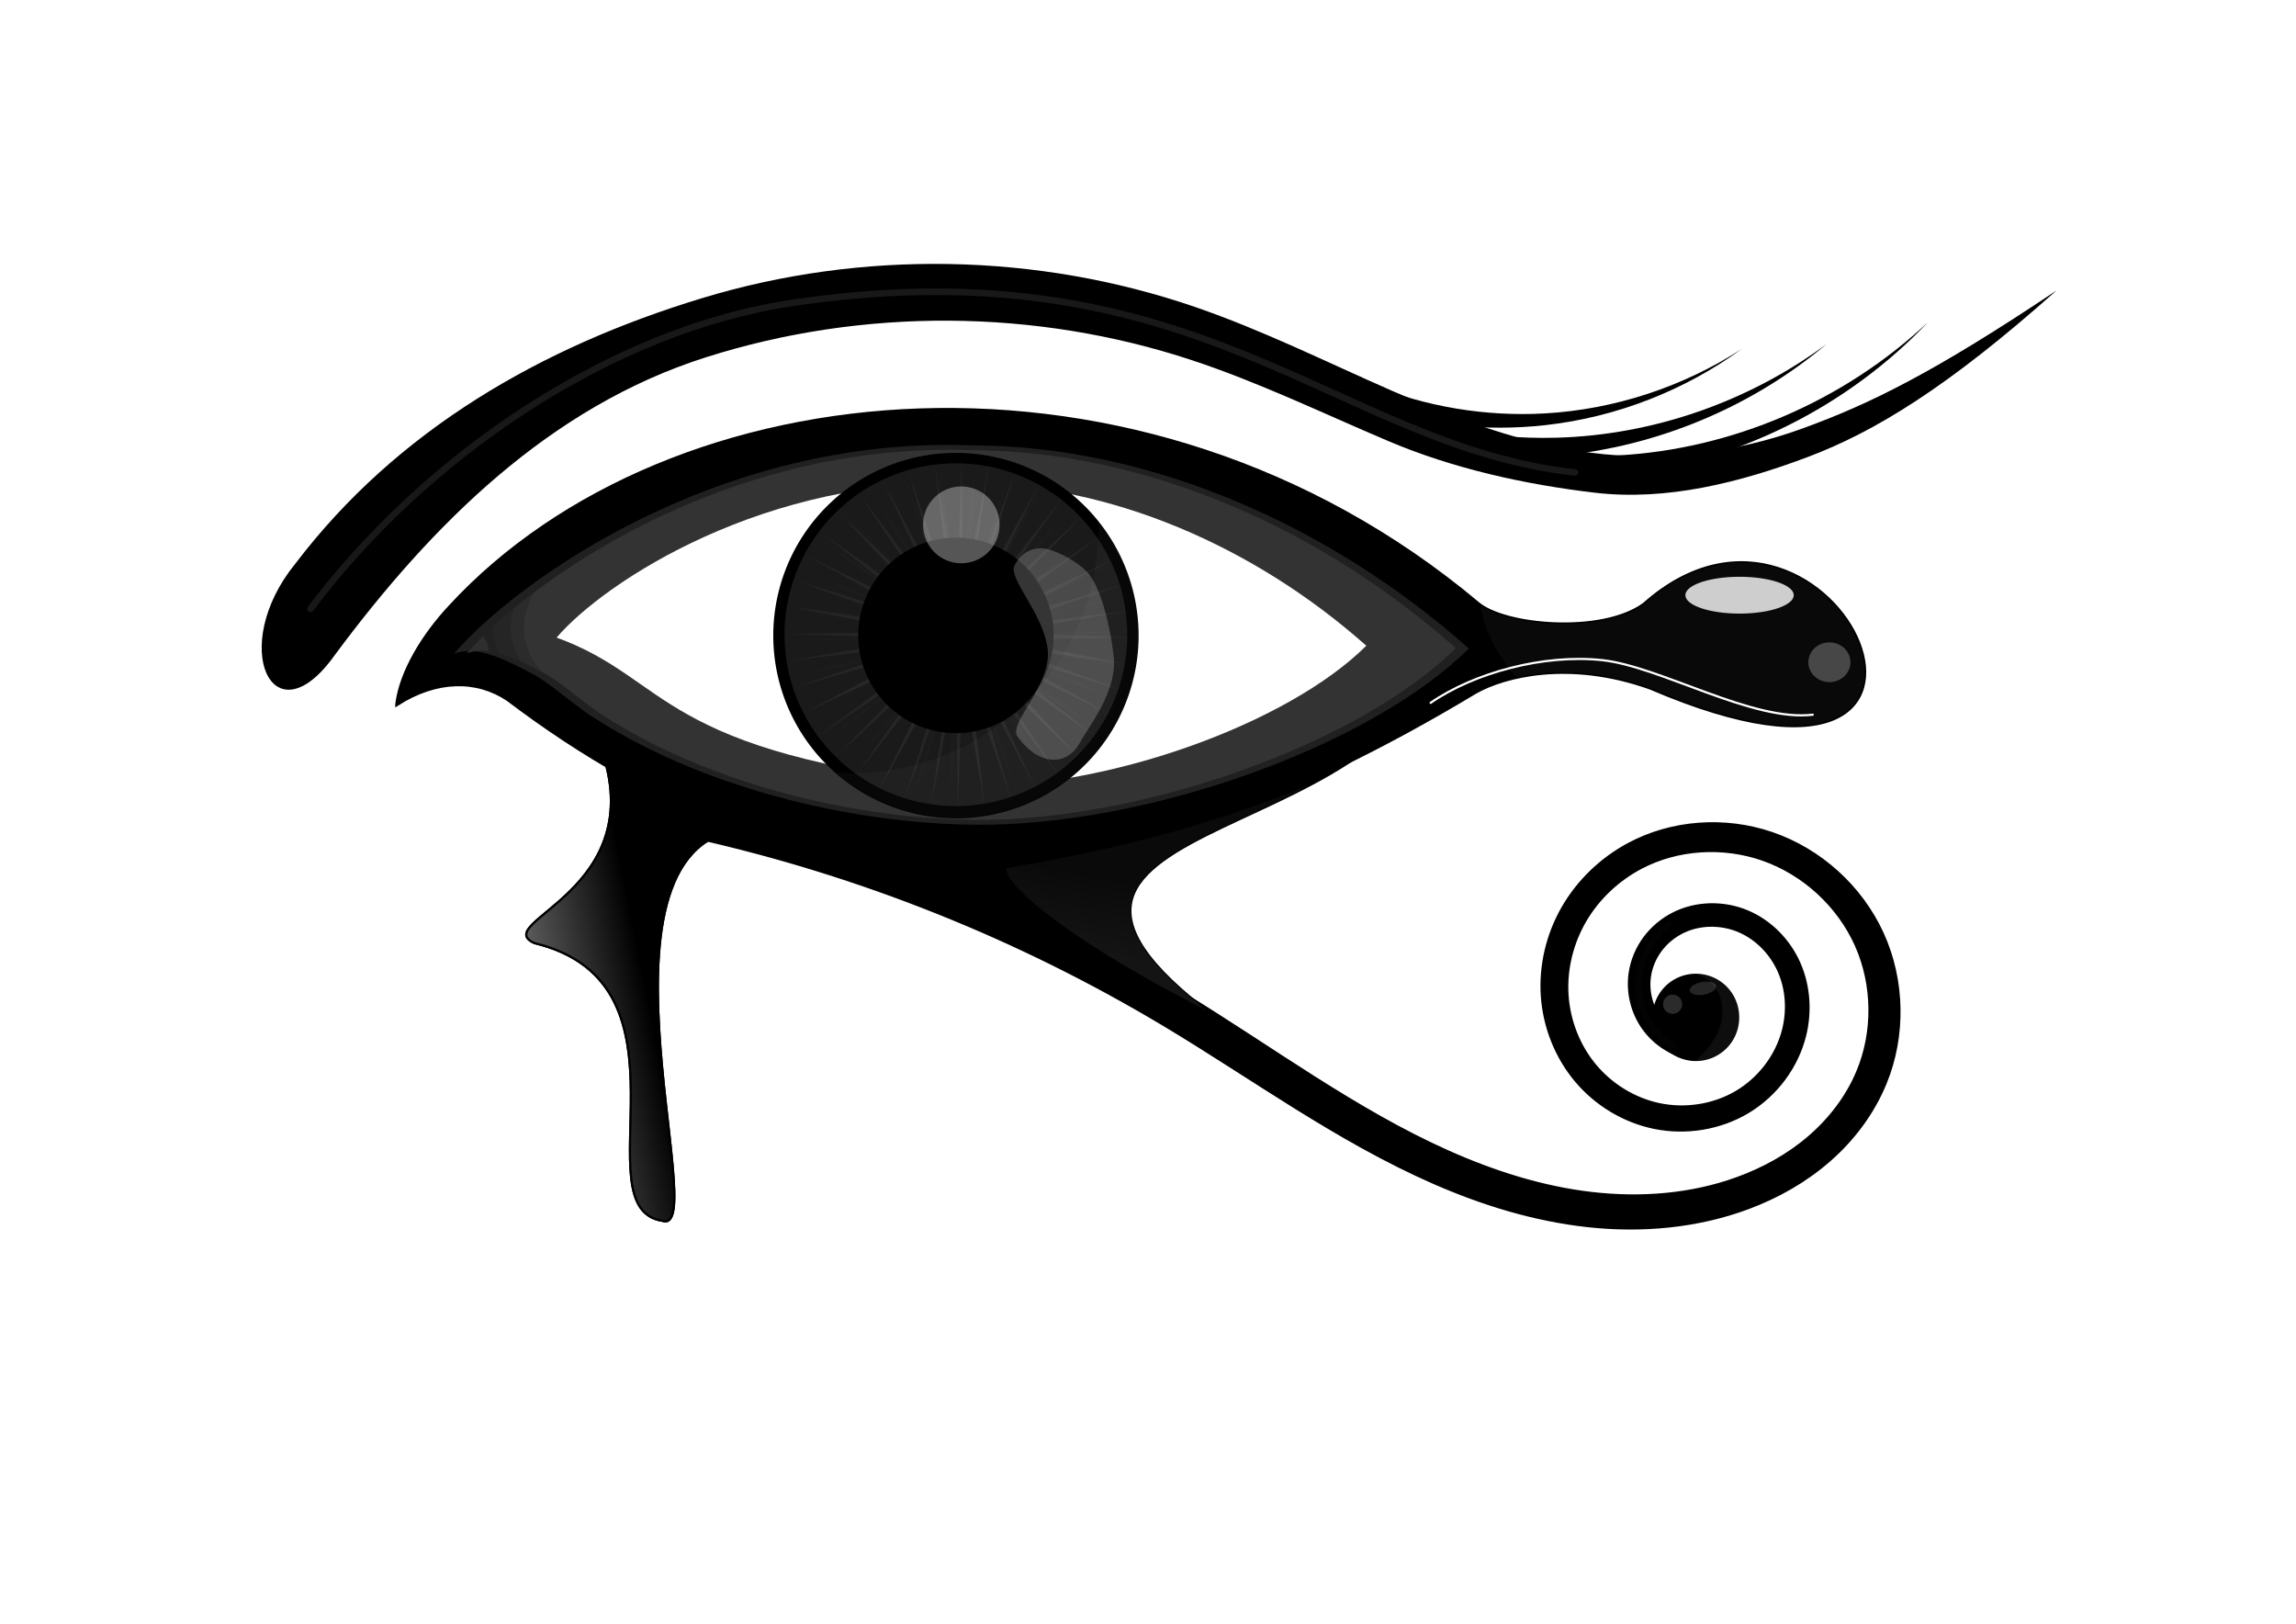 <?xml version="1.0" encoding="UTF-8" standalone="no"?>
<!-- Created with Inkscape (http://www.inkscape.org/) -->
<svg xmlns:osb="http://www.openswatchbook.org/uri/2009/osb" xmlns:dc="http://purl.org/dc/elements/1.1/" xmlns:cc="http://creativecommons.org/ns#" xmlns:rdf="http://www.w3.org/1999/02/22-rdf-syntax-ns#" xmlns:svg="http://www.w3.org/2000/svg" xmlns="http://www.w3.org/2000/svg" xmlns:xlink="http://www.w3.org/1999/xlink" xmlns:sodipodi="http://sodipodi.sourceforge.net/DTD/sodipodi-0.dtd" xmlns:inkscape="http://www.inkscape.org/namespaces/inkscape" width="1052.362" height="744.094" id="svg2" version="1.1" inkscape:version="0.48.2 r9819" sodipodi:docname="ojo.svg">
  <defs id="defs4">
    <linearGradient id="linearGradient14579">
      <stop style="stop-color:#000000;stop-opacity:0;" offset="0" id="stop14581"/>
      <stop style="stop-color:#000000;stop-opacity:1;" offset="1" id="stop14583"/>
    </linearGradient>
    <linearGradient inkscape:collect="always" id="linearGradient14565" osb:paint="gradient">
      <stop style="stop-color:#e40f0f;stop-opacity:1;" offset="0" id="stop14567"/>
      <stop style="stop-color:#e40f0f;stop-opacity:0;" offset="1" id="stop14569"/>
    </linearGradient>
    <linearGradient inkscape:collect="always" id="linearGradient13008">
      <stop style="stop-color:#ffffff;stop-opacity:1;" offset="0" id="stop13010"/>
      <stop style="stop-color:#ffffff;stop-opacity:0;" offset="1" id="stop13012"/>
    </linearGradient>
    <linearGradient inkscape:collect="always" id="linearGradient12996">
      <stop style="stop-color:#ffffff;stop-opacity:1;" offset="0" id="stop12998"/>
      <stop style="stop-color:#ffffff;stop-opacity:0;" offset="1" id="stop13000"/>
    </linearGradient>
    <inkscape:path-effect effect="skeletal" id="path-effect12880" is_visible="true" pattern="M 0,0 0,10 10,5 z" copytype="single_stretched" prop_scale="1" scale_y_rel="false" spacing="0" normal_offset="0" tang_offset="0" prop_units="false" vertical_pattern="false" fuse_tolerance="0"/>
    <inkscape:path-effect effect="spiro" id="path-effect12878" is_visible="true"/>
    <inkscape:path-effect effect="skeletal" id="path-effect4648" is_visible="true" pattern="M 0,0 0,10 10,5 z" copytype="single_stretched" prop_scale="1" scale_y_rel="false" spacing="0" normal_offset="0" tang_offset="0" prop_units="false" vertical_pattern="false" fuse_tolerance="0"/>
    <inkscape:path-effect effect="spiro" id="path-effect4646" is_visible="true"/>
    <inkscape:path-effect effect="skeletal" id="path-effect4642" is_visible="true" pattern="M 0,0 0,10 10,5 z" copytype="single_stretched" prop_scale="1" scale_y_rel="false" spacing="0" normal_offset="0" tang_offset="0" prop_units="false" vertical_pattern="false" fuse_tolerance="0"/>
    <inkscape:path-effect effect="spiro" id="path-effect4640" is_visible="true"/>
    <inkscape:path-effect effect="skeletal" id="path-effect4636" is_visible="true" pattern="M 0,0 0,10 10,5 z" copytype="single_stretched" prop_scale="1" scale_y_rel="false" spacing="0" normal_offset="0" tang_offset="0" prop_units="false" vertical_pattern="false" fuse_tolerance="0"/>
    <inkscape:path-effect effect="spiro" id="path-effect4634" is_visible="true"/>
    <inkscape:path-effect effect="skeletal" id="path-effect4630" is_visible="true" pattern="M 4,0 4,10 14,5 z" copytype="single_stretched" prop_scale="1" scale_y_rel="false" spacing="0" normal_offset="0" tang_offset="0" prop_units="false" vertical_pattern="false" fuse_tolerance="0"/>
    <inkscape:path-effect effect="spiro" id="path-effect4628" is_visible="true"/>
    <inkscape:path-effect effect="skeletal" id="path-effect4624" is_visible="true" pattern="M 0,0 0,10 10,5 z" copytype="single_stretched" prop_scale="1" scale_y_rel="false" spacing="0" normal_offset="0" tang_offset="0" prop_units="false" vertical_pattern="false" fuse_tolerance="0"/>
    <inkscape:path-effect effect="spiro" id="path-effect4622" is_visible="true"/>
    <inkscape:path-effect effect="skeletal" id="path-effect4618" is_visible="true" pattern="M 0,0 0,10 10,5 z" copytype="single_stretched" prop_scale="1" scale_y_rel="false" spacing="0" normal_offset="0" tang_offset="0" prop_units="false" vertical_pattern="false" fuse_tolerance="0"/>
    <inkscape:path-effect effect="spiro" id="path-effect4616" is_visible="true"/>
    <inkscape:path-effect effect="skeletal" id="path-effect4612" is_visible="true" pattern="M 0,0 0,10 10,5 z" copytype="single_stretched" prop_scale="1" scale_y_rel="false" spacing="0" normal_offset="0" tang_offset="0" prop_units="false" vertical_pattern="false" fuse_tolerance="0"/>
    <inkscape:path-effect effect="spiro" id="path-effect4610" is_visible="true"/>
    <inkscape:path-effect effect="skeletal" id="path-effect4606" is_visible="true" pattern="M 0,0 0,10 10,5 z" copytype="single_stretched" prop_scale="1" scale_y_rel="false" spacing="0" normal_offset="0" tang_offset="0" prop_units="false" vertical_pattern="false" fuse_tolerance="0"/>
    <inkscape:path-effect effect="spiro" id="path-effect4604" is_visible="true"/>
    <inkscape:path-effect effect="skeletal" id="path-effect4600" is_visible="true" pattern="M 0,0 0,10 10,5 z" copytype="single_stretched" prop_scale="1" scale_y_rel="false" spacing="0" normal_offset="0" tang_offset="0" prop_units="false" vertical_pattern="false" fuse_tolerance="0"/>
    <inkscape:path-effect effect="spiro" id="path-effect4598" is_visible="true"/>
    <inkscape:path-effect effect="skeletal" id="path-effect4594" is_visible="true" pattern="M 0,0 0,10 10,5 z" copytype="single_stretched" prop_scale="1" scale_y_rel="false" spacing="0" normal_offset="0" tang_offset="0" prop_units="false" vertical_pattern="false" fuse_tolerance="0"/>
    <inkscape:path-effect effect="spiro" id="path-effect4592" is_visible="true"/>
    <inkscape:path-effect effect="skeletal" id="path-effect4588" is_visible="true" pattern="M 0,0 0,10 10,5 z" copytype="single_stretched" prop_scale="1" scale_y_rel="false" spacing="0" normal_offset="0" tang_offset="0" prop_units="false" vertical_pattern="false" fuse_tolerance="0"/>
    <inkscape:path-effect effect="spiro" id="path-effect4586" is_visible="true"/>
    <inkscape:path-effect effect="skeletal" id="path-effect4582" is_visible="true" pattern="m 148,76 0,10 10,-5 z" copytype="single_stretched" prop_scale="1" scale_y_rel="false" spacing="0" normal_offset="0" tang_offset="0" prop_units="false" vertical_pattern="false" fuse_tolerance="0"/>
    <inkscape:path-effect effect="spiro" id="path-effect4580" is_visible="true"/>
    <inkscape:path-effect effect="skeletal" id="path-effect4576" is_visible="true" pattern="m 148,76 0,10 10,-5 z" copytype="single_stretched" prop_scale="1" scale_y_rel="false" spacing="0" normal_offset="0" tang_offset="0" prop_units="false" vertical_pattern="false" fuse_tolerance="0"/>
    <inkscape:path-effect effect="spiro" id="path-effect4574" is_visible="true"/>
    <inkscape:path-effect effect="skeletal" id="path-effect4570" is_visible="true" pattern="M 0,0 0,10 10,5 z" copytype="single_stretched" prop_scale="1" scale_y_rel="false" spacing="0" normal_offset="0" tang_offset="0" prop_units="false" vertical_pattern="false" fuse_tolerance="0"/>
    <inkscape:path-effect effect="spiro" id="path-effect4568" is_visible="true"/>
    <inkscape:path-effect effect="skeletal" id="path-effect4552" is_visible="true" pattern="m 148,76 0,10 10,-5 z" copytype="single_stretched" prop_scale="1" scale_y_rel="false" spacing="0" normal_offset="0" tang_offset="0" prop_units="false" vertical_pattern="false" fuse_tolerance="0"/>
    <inkscape:path-effect effect="spiro" id="path-effect4550" is_visible="true"/>
    <inkscape:path-effect effect="skeletal" id="path-effect4084" is_visible="true" pattern="M 0,-8 0,2 10,-3 z" copytype="single_stretched" prop_scale="1" scale_y_rel="false" spacing="0" normal_offset="0" tang_offset="0" prop_units="false" vertical_pattern="false" fuse_tolerance="0"/>
    <inkscape:path-effect effect="spiro" id="path-effect4082" is_visible="true"/>
    <inkscape:path-effect fuse_tolerance="0" vertical_pattern="false" prop_units="false" tang_offset="0" normal_offset="0" spacing="0" scale_y_rel="false" prop_scale="1" copytype="single_stretched" pattern="M 0,12 0,22 10,17 z" is_visible="true" id="path-effect4077" effect="skeletal"/>
    <inkscape:path-effect is_visible="true" id="path-effect4075" effect="spiro"/>
    <inkscape:path-effect fuse_tolerance="0" vertical_pattern="false" prop_units="false" tang_offset="0" normal_offset="0" spacing="0" scale_y_rel="false" prop_scale="1" copytype="single_stretched" pattern="m 0,-138 0,10 10,-5 z" is_visible="true" id="path-effect4071" effect="skeletal"/>
    <inkscape:path-effect is_visible="true" id="path-effect4069" effect="spiro"/>
    <inkscape:path-effect effect="skeletal" id="path-effect4065" is_visible="true" pattern="M 0,40 0,50 10,45 z" copytype="single_stretched" prop_scale="1" scale_y_rel="false" spacing="0" normal_offset="0" tang_offset="0" prop_units="false" vertical_pattern="false" fuse_tolerance="0"/>
    <inkscape:path-effect effect="spiro" id="path-effect4063" is_visible="true"/>
    <inkscape:path-effect effect="skeletal" id="path-effect4059" is_visible="true" pattern="M 0,0 0,10 10,5 z" copytype="single_stretched" prop_scale="1" scale_y_rel="false" spacing="0" normal_offset="0" tang_offset="0" prop_units="false" vertical_pattern="false" fuse_tolerance="0"/>
    <inkscape:path-effect effect="spiro" id="path-effect4057" is_visible="true"/>
    <inkscape:path-effect effect="skeletal" id="path-effect4047" is_visible="true" pattern="m 148,76 0,10 10,-5 z" copytype="single_stretched" prop_scale="1" scale_y_rel="false" spacing="0" normal_offset="0" tang_offset="0" prop_units="false" vertical_pattern="false" fuse_tolerance="0"/>
    <inkscape:path-effect effect="spiro" id="path-effect4045" is_visible="true"/>
    <inkscape:path-effect effect="skeletal" id="path-effect4041" is_visible="true" pattern="M 0,0 0,10 10,5 z" copytype="single_stretched" prop_scale="1" scale_y_rel="false" spacing="0" normal_offset="0" tang_offset="0" prop_units="false" vertical_pattern="false" fuse_tolerance="0"/>
    <inkscape:path-effect effect="spiro" id="path-effect4039" is_visible="true"/>
    <inkscape:path-effect effect="skeletal" id="path-effect4035" is_visible="true" pattern="M 0,0 0,10 10,5 z" copytype="single_stretched" prop_scale="1" scale_y_rel="false" spacing="0" normal_offset="0" tang_offset="0" prop_units="false" vertical_pattern="false" fuse_tolerance="0"/>
    <inkscape:path-effect effect="spiro" id="path-effect4033" is_visible="true"/>
    <inkscape:path-effect effect="skeletal" id="path-effect4029" is_visible="true" pattern="M 0,0 0,10 10,5 z" copytype="single_stretched" prop_scale="1" scale_y_rel="false" spacing="0" normal_offset="0" tang_offset="0" prop_units="false" vertical_pattern="false" fuse_tolerance="0"/>
    <inkscape:path-effect effect="spiro" id="path-effect4027" is_visible="true"/>
    <inkscape:path-effect effect="skeletal" id="path-effect4023" is_visible="true" pattern="M 0,0 0,10 10,5 z" copytype="single_stretched" prop_scale="1" scale_y_rel="false" spacing="0" normal_offset="0" tang_offset="0" prop_units="false" vertical_pattern="false" fuse_tolerance="0"/>
    <inkscape:path-effect effect="spiro" id="path-effect4021" is_visible="true"/>
    <inkscape:path-effect effect="skeletal" id="path-effect4017" is_visible="true" pattern="M 0,0 0,10 10,5 z" copytype="single_stretched" prop_scale="1" scale_y_rel="false" spacing="0" normal_offset="0" tang_offset="0" prop_units="false" vertical_pattern="false" fuse_tolerance="0"/>
    <inkscape:path-effect effect="spiro" id="path-effect4015" is_visible="true"/>
    <inkscape:path-effect effect="skeletal" id="path-effect4011" is_visible="true" pattern="M 0,0 0,10 10,5 z" copytype="single_stretched" prop_scale="1" scale_y_rel="false" spacing="0" normal_offset="0" tang_offset="0" prop_units="false" vertical_pattern="false" fuse_tolerance="0"/>
    <inkscape:path-effect effect="spiro" id="path-effect4009" is_visible="true"/>
    <inkscape:path-effect effect="skeletal" id="path-effect4005" is_visible="true" pattern="M 0,0 0,10 10,5 z" copytype="single_stretched" prop_scale="1" scale_y_rel="false" spacing="0" normal_offset="0" tang_offset="0" prop_units="false" vertical_pattern="false" fuse_tolerance="0"/>
    <inkscape:path-effect effect="spiro" id="path-effect4003" is_visible="true"/>
    <inkscape:path-effect effect="skeletal" id="path-effect3999" is_visible="true" pattern="m 22.857,354.286 0,10 10,-5 z" copytype="single_stretched" prop_scale="1" scale_y_rel="false" spacing="0" normal_offset="0" tang_offset="0" prop_units="false" vertical_pattern="false" fuse_tolerance="0"/>
    <inkscape:path-effect effect="spiro" id="path-effect3997" is_visible="true"/>
    <inkscape:path-effect effect="skeletal" id="path-effect3993" is_visible="true" pattern="M 0,0 0,10 10,5 z" copytype="single_stretched" prop_scale="1" scale_y_rel="false" spacing="0" normal_offset="0" tang_offset="0" prop_units="false" vertical_pattern="false" fuse_tolerance="0"/>
    <inkscape:path-effect effect="spiro" id="path-effect3991" is_visible="true"/>
    <inkscape:path-effect effect="skeletal" id="path-effect3987" is_visible="true" pattern="M 0,0 0,10 10,5 z" copytype="single_stretched" prop_scale="1" scale_y_rel="false" spacing="0" normal_offset="0" tang_offset="0" prop_units="false" vertical_pattern="false" fuse_tolerance="0"/>
    <inkscape:path-effect effect="spiro" id="path-effect3985" is_visible="true"/>
    <inkscape:path-effect effect="skeletal" id="path-effect3981" is_visible="true" pattern="M 0,0 0,10 10,5 z" copytype="single_stretched" prop_scale="1" scale_y_rel="false" spacing="0" normal_offset="0" tang_offset="0" prop_units="false" vertical_pattern="false" fuse_tolerance="0"/>
    <inkscape:path-effect effect="spiro" id="path-effect3979" is_visible="true"/>
    <inkscape:path-effect effect="skeletal" id="path-effect3975" is_visible="true" pattern="M 0,0 0,10 10,5 z" copytype="single_stretched" prop_scale="1" scale_y_rel="false" spacing="0" normal_offset="0" tang_offset="0" prop_units="false" vertical_pattern="false" fuse_tolerance="0"/>
    <inkscape:path-effect effect="spiro" id="path-effect3973" is_visible="true"/>
    <inkscape:path-effect effect="skeletal" id="path-effect3969" is_visible="true" pattern="M 0,0 0,10 10,5 z" copytype="single_stretched" prop_scale="1" scale_y_rel="false" spacing="0" normal_offset="0" tang_offset="0" prop_units="false" vertical_pattern="false" fuse_tolerance="0"/>
    <inkscape:path-effect effect="spiro" id="path-effect3967" is_visible="true"/>
    <inkscape:path-effect effect="skeletal" id="path-effect3963" is_visible="true" pattern="M 0,0 0,10 10,5 z" copytype="single_stretched" prop_scale="1" scale_y_rel="false" spacing="0" normal_offset="0" tang_offset="0" prop_units="false" vertical_pattern="false" fuse_tolerance="0"/>
    <inkscape:path-effect effect="spiro" id="path-effect3961" is_visible="true"/>
    <inkscape:path-effect effect="skeletal" id="path-effect3957" is_visible="true" pattern="M 0,0 0,10 10,5 z" copytype="single_stretched" prop_scale="1" scale_y_rel="false" spacing="0" normal_offset="0" tang_offset="0" prop_units="false" vertical_pattern="false" fuse_tolerance="0"/>
    <inkscape:path-effect effect="spiro" id="path-effect3955" is_visible="true"/>
    <inkscape:path-effect effect="skeletal" id="path-effect3951" is_visible="true" pattern="M 0,0 0,10 10,5 z" copytype="single_stretched" prop_scale="1" scale_y_rel="false" spacing="0" normal_offset="0" tang_offset="0" prop_units="false" vertical_pattern="false" fuse_tolerance="0"/>
    <inkscape:path-effect effect="spiro" id="path-effect3949" is_visible="true"/>
    <inkscape:path-effect effect="skeletal" id="path-effect3945" is_visible="true" pattern="M 0,0 0,10 10,5 z" copytype="single_stretched" prop_scale="1" scale_y_rel="false" spacing="0" normal_offset="0" tang_offset="0" prop_units="false" vertical_pattern="false" fuse_tolerance="0"/>
    <inkscape:path-effect effect="spiro" id="path-effect3943" is_visible="true"/>
    <inkscape:path-effect effect="skeletal" id="path-effect3939" is_visible="true" pattern="M 0,0 0,10 10,5 z" copytype="single_stretched" prop_scale="1" scale_y_rel="false" spacing="0" normal_offset="0" tang_offset="0" prop_units="false" vertical_pattern="false" fuse_tolerance="0"/>
    <inkscape:path-effect effect="spiro" id="path-effect3937" is_visible="true"/>
    <inkscape:path-effect effect="skeletal" id="path-effect3933" is_visible="true" pattern="M 0,0 0,10 10,5 z" copytype="single_stretched" prop_scale="1" scale_y_rel="false" spacing="0" normal_offset="0" tang_offset="0" prop_units="false" vertical_pattern="false" fuse_tolerance="0"/>
    <inkscape:path-effect effect="spiro" id="path-effect3931" is_visible="true"/>
    <inkscape:path-effect effect="skeletal" id="path-effect3927" is_visible="true" pattern="M 0,0 0,10 10,5 z" copytype="single_stretched" prop_scale="1" scale_y_rel="false" spacing="0" normal_offset="0" tang_offset="0" prop_units="false" vertical_pattern="false" fuse_tolerance="0"/>
    <inkscape:path-effect effect="spiro" id="path-effect3925" is_visible="true"/>
    <inkscape:path-effect effect="skeletal" id="path-effect3921" is_visible="true" pattern="M 0,0 0,10 10,5 z" copytype="single_stretched" prop_scale="1" scale_y_rel="false" spacing="0" normal_offset="0" tang_offset="0" prop_units="false" vertical_pattern="false" fuse_tolerance="0"/>
    <inkscape:path-effect effect="spiro" id="path-effect3919" is_visible="true"/>
    <inkscape:path-effect effect="skeletal" id="path-effect3915" is_visible="true" pattern="M 0,0 0,10 10,5 z" copytype="single_stretched" prop_scale="1" scale_y_rel="false" spacing="0" normal_offset="0" tang_offset="0" prop_units="false" vertical_pattern="false" fuse_tolerance="0"/>
    <inkscape:path-effect effect="spiro" id="path-effect3913" is_visible="true"/>
    <inkscape:path-effect effect="skeletal" id="path-effect3909" is_visible="true" pattern="M 0,0 0,10 10,5 z" copytype="single_stretched" prop_scale="1" scale_y_rel="false" spacing="0" normal_offset="0" tang_offset="0" prop_units="false" vertical_pattern="false" fuse_tolerance="0"/>
    <inkscape:path-effect effect="spiro" id="path-effect3907" is_visible="true"/>
    <inkscape:path-effect effect="skeletal" id="path-effect3903" is_visible="true" pattern="M 0,0 0,10 10,5 z" copytype="single_stretched" prop_scale="1" scale_y_rel="false" spacing="0" normal_offset="0" tang_offset="0" prop_units="false" vertical_pattern="false" fuse_tolerance="0"/>
    <inkscape:path-effect effect="spiro" id="path-effect3901" is_visible="true"/>
    <inkscape:path-effect effect="skeletal" id="path-effect3897" is_visible="true" pattern="M 0,0 0,10 10,5 z" copytype="single_stretched" prop_scale="1" scale_y_rel="false" spacing="0" normal_offset="0" tang_offset="0" prop_units="false" vertical_pattern="false" fuse_tolerance="0"/>
    <inkscape:path-effect effect="spiro" id="path-effect3895" is_visible="true"/>
    <inkscape:path-effect effect="skeletal" id="path-effect3891" is_visible="true" pattern="M 0,0 0,10 10,5 z" copytype="single_stretched" prop_scale="1" scale_y_rel="false" spacing="0" normal_offset="0" tang_offset="0" prop_units="false" vertical_pattern="false" fuse_tolerance="0"/>
    <inkscape:path-effect effect="spiro" id="path-effect3889" is_visible="true"/>
    <inkscape:path-effect effect="skeletal" id="path-effect3885" is_visible="true" pattern="M 0,0 0,10 10,5 z" copytype="single_stretched" prop_scale="1" scale_y_rel="false" spacing="0" normal_offset="0" tang_offset="0" prop_units="false" vertical_pattern="false" fuse_tolerance="0"/>
    <inkscape:path-effect effect="spiro" id="path-effect3883" is_visible="true"/>
    <inkscape:path-effect effect="skeletal" id="path-effect3879" is_visible="true" pattern="M 0,0 0,10 10,5 z" copytype="single_stretched" prop_scale="1" scale_y_rel="false" spacing="0" normal_offset="0" tang_offset="0" prop_units="false" vertical_pattern="false" fuse_tolerance="0"/>
    <inkscape:path-effect effect="spiro" id="path-effect3877" is_visible="true"/>
    <inkscape:path-effect effect="skeletal" id="path-effect3104" is_visible="true" pattern="M 0,0 0,10 10,5 z" copytype="single_stretched" prop_scale="1" scale_y_rel="false" spacing="0" normal_offset="0" tang_offset="0" prop_units="false" vertical_pattern="false" fuse_tolerance="0"/>
    <inkscape:path-effect effect="spiro" id="path-effect3102" is_visible="true"/>
    <inkscape:path-effect effect="skeletal" id="path-effect3092" is_visible="true" pattern="M 0,0 0,10 10,5 z" copytype="single_stretched" prop_scale="1" scale_y_rel="false" spacing="0" normal_offset="0" tang_offset="0" prop_units="false" vertical_pattern="false" fuse_tolerance="0"/>
    <inkscape:path-effect effect="spiro" id="path-effect3090" is_visible="true"/>
    <inkscape:path-effect effect="skeletal" id="path-effect3086" is_visible="true" pattern="M 0,0 0,10 10,5 z" copytype="single_stretched" prop_scale="1" scale_y_rel="false" spacing="0" normal_offset="0" tang_offset="0" prop_units="false" vertical_pattern="false" fuse_tolerance="0"/>
    <inkscape:path-effect effect="skeletal" id="path-effect3082" is_visible="true" pattern="M 0,0 0,10 10,5 z" copytype="single_stretched" prop_scale="1" scale_y_rel="false" spacing="0" normal_offset="0" tang_offset="0" prop_units="false" vertical_pattern="false" fuse_tolerance="0"/>
    <inkscape:path-effect effect="skeletal" id="path-effect3067" is_visible="true" pattern="M 0,0 0,10 10,5 z" copytype="single_stretched" prop_scale="1" scale_y_rel="false" spacing="0" normal_offset="0" tang_offset="0" prop_units="false" vertical_pattern="false" fuse_tolerance="0"/>
    <inkscape:path-effect effect="skeletal" id="path-effect3063" is_visible="true" pattern="M 0,0 0,10 10,5 z" copytype="single_stretched" prop_scale="1" scale_y_rel="false" spacing="0" normal_offset="0" tang_offset="0" prop_units="false" vertical_pattern="false" fuse_tolerance="0"/>
    <inkscape:path-effect effect="skeletal" id="path-effect3055" is_visible="true" pattern="M 0,0 0,10 10,5 z" copytype="single_stretched" prop_scale="1" scale_y_rel="false" spacing="0" normal_offset="0" tang_offset="0" prop_units="false" vertical_pattern="false" fuse_tolerance="0"/>
    <inkscape:path-effect effect="skeletal" id="path-effect3051" is_visible="true" pattern="M 0,0 0,10 10,5 z" copytype="single_stretched" prop_scale="1" scale_y_rel="false" spacing="0" normal_offset="0" tang_offset="0" prop_units="false" vertical_pattern="false" fuse_tolerance="0"/>
    <inkscape:path-effect effect="skeletal" id="path-effect3047" is_visible="true" pattern="M 0,0 0,10 10,5 z" copytype="single_stretched" prop_scale="1" scale_y_rel="false" spacing="0" normal_offset="0" tang_offset="0" prop_units="false" vertical_pattern="false" fuse_tolerance="0"/>
    <inkscape:path-effect effect="spiro" id="path-effect3045" is_visible="true"/>
    <inkscape:path-effect effect="skeletal" id="path-effect3041" is_visible="true" pattern="M 0,0 0,10 10,5 z" copytype="single_stretched" prop_scale="1" scale_y_rel="false" spacing="0" normal_offset="0" tang_offset="0" prop_units="false" vertical_pattern="false" fuse_tolerance="0"/>
    <inkscape:path-effect effect="spiro" id="path-effect3039" is_visible="true"/>
    <inkscape:path-effect effect="skeletal" id="path-effect3035" is_visible="true" pattern="M 0,0 1,0" copytype="single_stretched" prop_scale="1" scale_y_rel="false" spacing="0" normal_offset="0" tang_offset="0" prop_units="false" vertical_pattern="false" fuse_tolerance="0"/>
    <inkscape:path-effect effect="spiro" id="path-effect3033" is_visible="true"/>
    <inkscape:path-effect effect="skeletal" id="path-effect3029" is_visible="true" pattern="M 0,5 C 0,2.24 2.24,0 5,0 7.76,0 10,2.24 10,5 10,7.76 7.76,10 5,10 2.24,10 0,7.76 0,5 z" copytype="single_stretched" prop_scale="1" scale_y_rel="false" spacing="0" normal_offset="0" tang_offset="0" prop_units="false" vertical_pattern="false" fuse_tolerance="0"/>
    <inkscape:path-effect effect="spiro" id="path-effect3027" is_visible="true"/>
    <inkscape:path-effect effect="skeletal" id="path-effect3023" is_visible="true" pattern="M 0,5 C 0,2.24 2.24,0 5,0 7.76,0 10,2.24 10,5 10,7.76 7.76,10 5,10 2.24,10 0,7.76 0,5 z" copytype="single_stretched" prop_scale="1" scale_y_rel="false" spacing="0" normal_offset="0" tang_offset="0" prop_units="false" vertical_pattern="false" fuse_tolerance="0"/>
    <inkscape:path-effect effect="spiro" id="path-effect3021" is_visible="true"/>
    <inkscape:path-effect effect="skeletal" id="path-effect3017" is_visible="true" pattern="M 0,5 10,10 10,0 z" copytype="single_stretched" prop_scale="1" scale_y_rel="false" spacing="0" normal_offset="0" tang_offset="0" prop_units="false" vertical_pattern="false" fuse_tolerance="0"/>
    <inkscape:path-effect effect="spiro" id="path-effect3015" is_visible="true"/>
    <inkscape:path-effect effect="skeletal" id="path-effect3011" is_visible="true" pattern="M 0,0 0,10 10,5 z" copytype="single_stretched" prop_scale="1" scale_y_rel="false" spacing="0" normal_offset="0" tang_offset="0" prop_units="false" vertical_pattern="false" fuse_tolerance="0"/>
    <inkscape:path-effect effect="spiro" id="path-effect3009" is_visible="true"/>
    <inkscape:path-effect effect="spiro" id="path-effect2999" is_visible="true"/>
    <filter id="filter4357" inkscape:label="Lapping" inkscape:menu="Distort" inkscape:menu-tooltip="Something like a water noise" height="1.3" y="-0.15" width="1.3" x="-0.15" color-interpolation-filters="sRGB">
      <feTurbulence id="feTurbulence4359" numOctaves="5" seed="0" type="fractalNoise" baseFrequency="0.1" result="result1"/>
      <feGaussianBlur id="feGaussianBlur4361" stdDeviation="2" result="result2"/>
      <feDisplacementMap id="feDisplacementMap4363" in2="result2" scale="50" yChannelSelector="B" xChannelSelector="R" in="SourceGraphic"/>
    </filter>
    <filter id="filter4407" y="-0.2" height="1.4" inkscape:label="Rough and dilate" inkscape:menu="Distort" inkscape:menu-tooltip="Create a turbulent contour around" color-interpolation-filters="sRGB">
      <feMorphology id="feMorphology4409" radius="7" operator="dilate" result="result8" in="SourceGraphic"/>
      <feComposite id="feComposite4411" in2="result8" result="result10" in="SourceGraphic" operator="arithmetic" k1="0.5" k3="0.5" k2="0" k4="0"/>
      <feTurbulence id="feTurbulence4413" result="result11" type="fractalNoise" numOctaves="3" baseFrequency="0.07"/>
      <feDisplacementMap id="feDisplacementMap4415" in2="result11" result="result12" in="result10" xChannelSelector="R" scale="10" yChannelSelector="A"/>
      <feComposite id="feComposite4417" in2="result12" operator="arithmetic" result="result13" in="SourceGraphic" k1="0.25" k2="0.25" k3="0.75" k4="0"/>
    </filter>
    <filter color-interpolation-filters="sRGB" inkscape:collect="always" id="filter4231-1" x="-0.264" width="1.528" y="-0.264" height="1.528">
      <feGaussianBlur inkscape:collect="always" stdDeviation="14.279" id="feGaussianBlur4233-7"/>
    </filter>
    <filter inkscape:collect="always" id="filter4287-4" height="1.3" width="1.3" y="-0.15" x="-0.15" inkscape:menu-tooltip="Van Gogh painting effect for bitmaps" inkscape:menu="Distort" inkscape:label="Pixel smear" color-interpolation-filters="sRGB">
      <feGaussianBlur inkscape:collect="always" stdDeviation="1.086" id="feGaussianBlur4289-0" result="fbSourceGraphic"/>
      <feColorMatrix result="fbSourceGraphicAlpha" in="fbSourceGraphic" values="0 0 0 -1 0 0 0 0 -1 0 0 0 0 -1 0 0 0 0 1 0" id="feColorMatrix4335-9"/>
      <feTurbulence id="feTurbulence4337-4" type="fractalNoise" numOctaves="3" baseFrequency="0.25 0.4" seed="5"/>
      <feColorMatrix id="feColorMatrix4339-8" result="result5" values="1 0 0 0 0 0 1 0 0 0 0 0 1 0 0 0 0 0 1 0 "/>
      <feComposite id="feComposite4341-8" in2="result5" in="fbSourceGraphic" operator="in"/>
      <feMorphology id="feMorphology4343-2" operator="dilate" radius="1.5" result="result3"/>
      <feTurbulence id="feTurbulence4345-4" numOctaves="5" baseFrequency="0.03" type="fractalNoise" seed="7"/>
      <feGaussianBlur id="feGaussianBlur4347-5" stdDeviation="0.5" result="result91"/>
      <feDisplacementMap id="feDisplacementMap4349-5" in2="result91" in="result3" xChannelSelector="R" yChannelSelector="G" scale="27" result="result4"/>
      <feComposite k4="0" k2="0" id="feComposite4351-1" in2="result4" in="result4" k3="0.8" k1="1.3" result="result2" operator="arithmetic"/>
      <feBlend id="feBlend4353-7" in2="result2" mode="screen" in="result2"/>
    </filter>
    <filter id="filter4357-1" inkscape:label="Lapping" inkscape:menu="Distort" inkscape:menu-tooltip="Something like a water noise" height="1.3" y="-0.15" width="1.3" x="-0.15" color-interpolation-filters="sRGB">
      <feTurbulence id="feTurbulence4359-1" numOctaves="5" seed="0" type="fractalNoise" baseFrequency="0.1" result="result1"/>
      <feGaussianBlur id="feGaussianBlur4361-5" stdDeviation="2" result="result2"/>
      <feDisplacementMap id="feDisplacementMap4363-2" in2="result2" scale="50" yChannelSelector="B" xChannelSelector="R" in="SourceGraphic"/>
    </filter>
    <filter inkscape:collect="always" id="filter4526" color-interpolation-filters="sRGB">
      <feGaussianBlur inkscape:collect="always" stdDeviation="3.625" id="feGaussianBlur4528"/>
    </filter>
    <filter inkscape:collect="always" id="filter4842" x="-0.051" width="1.102" y="-0.111" height="1.222" color-interpolation-filters="sRGB">
      <feGaussianBlur inkscape:collect="always" stdDeviation="3.303" id="feGaussianBlur4844"/>
    </filter>
    <filter inkscape:collect="always" id="filter4846" x="-0.053" width="1.105" y="-0.152" height="1.304" color-interpolation-filters="sRGB">
      <feGaussianBlur inkscape:collect="always" stdDeviation="3.303" id="feGaussianBlur4848"/>
    </filter>
    <filter inkscape:collect="always" id="filter4850" x="-0.046" width="1.091" y="-0.22" height="1.439" color-interpolation-filters="sRGB">
      <feGaussianBlur inkscape:collect="always" stdDeviation="3.303" id="feGaussianBlur4852"/>
    </filter>
    <filter inkscape:collect="always" id="filter12856" x="-0.178" width="1.355" y="-0.514" height="2.029" color-interpolation-filters="sRGB">
      <feGaussianBlur inkscape:collect="always" stdDeviation="3.673" id="feGaussianBlur12858"/>
    </filter>
    <filter inkscape:collect="always" id="filter12872" x="-0.35" width="1.7" y="-0.371" height="1.741" color-interpolation-filters="sRGB">
      <feGaussianBlur inkscape:collect="always" stdDeviation="2.812" id="feGaussianBlur12874"/>
    </filter>
    <filter inkscape:collect="always" id="filter12936" x="-0.056" width="1.111" y="-0.347" height="1.694" color-interpolation-filters="sRGB">
      <feGaussianBlur inkscape:collect="always" stdDeviation="4.065" id="feGaussianBlur12938"/>
    </filter>
    <filter inkscape:collect="always" id="filter12962" color-interpolation-filters="sRGB">
      <feGaussianBlur inkscape:collect="always" stdDeviation="4.794" id="feGaussianBlur12964"/>
    </filter>
    <linearGradient inkscape:collect="always" xlink:href="#linearGradient12996" id="linearGradient13004" x1="342.143" y1="668.434" x2="349.643" y2="632.362" gradientUnits="userSpaceOnUse" gradientTransform="translate(148,76)"/>
    <filter inkscape:collect="always" id="filter13036" x="-0.36" width="1.72" y="-0.36" height="1.72" color-interpolation-filters="sRGB">
      <feGaussianBlur inkscape:collect="always" stdDeviation="5.72" id="feGaussianBlur13038"/>
    </filter>
    <filter inkscape:collect="always" id="filter13040" x="-0.422" width="1.845" y="-0.325" height="1.651" color-interpolation-filters="sRGB">
      <feGaussianBlur inkscape:collect="always" stdDeviation="6.324" id="feGaussianBlur13042"/>
    </filter>
    <filter inkscape:collect="always" id="filter13070" x="-0.16" width="1.319" y="-0.046" height="1.093" color-interpolation-filters="sRGB">
      <feGaussianBlur inkscape:collect="always" stdDeviation="1.075" id="feGaussianBlur13072"/>
    </filter>
    <filter inkscape:collect="always" id="filter14677" x="-0.079" width="1.159" y="-0.212" height="1.425" color-interpolation-filters="sRGB">
      <feGaussianBlur inkscape:collect="always" stdDeviation="12.29" id="feGaussianBlur14679"/>
    </filter>
    <filter inkscape:collect="always" id="filter14837" x="-0.447" width="1.894" y="-0.212" height="1.425" color-interpolation-filters="sRGB">
      <feGaussianBlur inkscape:collect="always" stdDeviation="8.573" id="feGaussianBlur14839"/>
    </filter>
    <filter inkscape:collect="always" id="filter14865" x="-0.414" width="1.829" y="-0.414" height="1.829" color-interpolation-filters="sRGB">
      <feGaussianBlur inkscape:collect="always" stdDeviation="16.485" id="feGaussianBlur14867"/>
    </filter>
    <linearGradient inkscape:collect="always" xlink:href="#linearGradient13008" id="linearGradient14878" gradientUnits="userSpaceOnUse" x1="2.143" y1="663.791" x2="138.571" y2="636.648" gradientTransform="translate(148,76)"/>
  </defs>
  <sodipodi:namedview id="base" pagecolor="#ffffff" bordercolor="#666666" borderopacity="1.0" inkscape:pageopacity="0.0" inkscape:pageshadow="2" inkscape:zoom="0.7" inkscape:cx="584.5082" inkscape:cy="371.68987" inkscape:document-units="px" inkscape:current-layer="layer1" showgrid="false" inkscape:window-width="1920" inkscape:window-height="1018" inkscape:window-x="-8" inkscape:window-y="-8" inkscape:window-maximized="1">
    <inkscape:grid type="xygrid" id="grid12966" empspacing="5" visible="true" enabled="true" snapvisiblegridlinesonly="true"/>
  </sodipodi:namedview>
  <g inkscape:label="Capa 1" inkscape:groupmode="layer" id="layer1" style="display:inline" transform="translate(0,-308.268)">
    <path sodipodi:nodetypes="ccccc" inkscape:connector-curvature="0" id="path12971" d="m 644.663,634.466 c -56.716,72.266 -254.584,55.52 1.113,194.407 l -245.239,-121.744 7.324,-37.628 z" style="fill:#000000;stroke:#000000;stroke-width:1px;stroke-linecap:butt;stroke-linejoin:miter;stroke-opacity:1"/>
    <path style="fill:#000000;stroke:#000000;stroke-width:1.557px;stroke-linecap:butt;stroke-linejoin:miter;stroke-opacity:1" d="m 181.936,631.035 c 1.86,-15.046 12.31,-31.885 24.397,-44.786 100.586,-109.088 316.931,-130.52 470.877,-1.551 12.087,10.577 56.972,14.628 76.303,0.559 87.19,-77.535 174.013,111.678 2.876,38.23 -37.009,-13.217 -66.925,-5.555 -80.116,1.945 -169.643,102.034 -304.091,108.9 -443.478,3.397 -14.157,-9.536 -32.675,-9.466 -50.859,2.207 z" id="path2985" inkscape:connector-curvature="0" sodipodi:nodetypes="cccccccc"/>
    <path style="fill:#000000;stroke:#000000;stroke-width:1px;stroke-linecap:butt;stroke-linejoin:miter;stroke-opacity:1" d="m 275.279,650.56 c 23.882,66.079 -51.338,80.382 -30.305,89.904 77.804,18.846 20.454,121.587 58.711,127.279 23.367,7.718 -42.159,-182.377 43.82,-179.807 z" id="path2989" inkscape:connector-curvature="0" sodipodi:nodetypes="ccccc"/>
    <path style="fill:#ffffff;fill-rule:evenodd;stroke:#000000;stroke-width:10;stroke-miterlimit:4;stroke-opacity:1;stroke-dasharray:none" d="m 321.508,677.97 -2.224,9.75 c 76.122,17.029 149.552,46.344 216.555,86.488 20.271,12.143 40.036,25.317 60.28,37.901 20.19,12.558 40.922,24.539 62.865,34.146 21.971,9.625 45.238,16.801 69.226,19.419 1e-5,0 2e-5,0 3e-5,0 23.996,2.623 48.742,0.484 71.471,-7.957 13.024,-4.84 25.349,-11.793 35.867,-20.977 10e-6,-10e-6 2e-5,-2e-5 2e-5,-2e-5 10.522,-9.188 19.147,-20.663 24.49,-33.631 8.515,-20.735 8.043,-44.869 -1.205,-65.201 -9.262,-20.325 -27.112,-36.455 -48.181,-43.633 -20.289,-6.908 -43.387,-5.36 -62.23,4.781 -10e-6,1e-5 -3e-5,1e-5 -5e-5,2e-5 -11.68,6.295 -21.625,15.788 -28.254,27.27 -6.628,11.484 -9.858,24.91 -8.955,38.124 0,2e-5 0,4e-5 0,6e-5 0.906,13.215 5.989,26.12 14.499,36.246 8.514,10.125 20.424,17.352 33.359,20.006 13.542,2.775 28.087,0.428 39.91,-6.676 11.822,-7.109 20.727,-18.951 24.018,-32.31 0,-2e-5 10e-6,-4e-5 10e-6,-6e-5 2.478,-10.065 1.755,-20.955 -2.457,-30.417 -4.214,-9.462 -11.985,-17.363 -21.541,-21.313 -9.557,-3.947 -20.821,-3.759 -30.027,0.891 -10e-6,0 -2e-5,10e-6 -3e-5,10e-6 -4.604,2.327 -8.666,5.721 -11.724,9.866 -3.058,4.145 -5.098,9.037 -5.833,14.126 -1.108,7.68 0.849,15.75 5.331,22.053 4.483,6.303 11.448,10.78 19.017,12.243 -7.556,-1.526 -14.459,-6.056 -18.859,-12.354 -4.401,-6.298 -6.265,-14.316 -5.108,-21.886 0.767,-5.018 2.822,-9.824 5.864,-13.877 3.042,-4.053 7.065,-7.354 11.599,-9.599 9.058,-4.489 20.108,-4.562 29.395,-0.637 9.294,3.924 16.809,11.719 20.833,20.95 4.028,9.236 4.629,19.855 2.146,29.611 -3.295,12.948 -12.07,24.382 -23.547,31.152 -11.478,6.777 -25.585,8.913 -38.59,6.135 -12.431,-2.651 -23.853,-9.731 -31.937,-19.508 -8.089,-9.777 -12.859,-22.233 -13.622,-34.88 -0.766,-12.65 2.453,-25.499 8.87,-36.41 10e-6,-2e-5 2e-5,-4e-5 3e-5,-5e-5 6.416,-10.915 16.021,-19.915 27.206,-25.826 1e-5,-10e-6 2e-5,-10e-6 3e-5,-2e-5 18.015,-9.536 40.156,-10.789 59.366,-4.074 19.959,6.972 36.842,22.524 45.401,41.769 8.574,19.238 8.802,42.126 0.653,61.462 -5.097,12.136 -13.357,22.896 -23.376,31.522 -2e-5,10e-6 -3e-5,2e-5 -5e-5,4e-5 -10.023,8.629 -21.836,15.141 -34.332,19.683 -21.809,7.932 -45.657,9.748 -68.815,7.056 -2e-5,0 -4e-5,-10e-6 -6e-5,-10e-6 -23.169,-2.698 -45.728,-9.893 -67.155,-19.466 -21.401,-9.567 -41.724,-21.555 -61.681,-34.186 -20.006,-12.669 -39.69,-26.025 -60.077,-38.473 -67.404,-41.15 -141.467,-71.453 -218.491,-89.36 z" id="path4043" inkscape:path-effect="#path-effect4045;#path-effect4047" inkscape:original-d="m 320.396,682.8443 c 92.0758,25.83485 252.51533,61.02996 217.52289,87.92388 -100.02936,76.87893 165.39831,91.10272 260.7852,84.28937 20.82991,-1.48784 50.36656,-31.24256 59.0321,-52.90639 28.1162,-70.29051 20.63494,-106.03274 -47.71946,-106.03274 -11.26093,0 -51.65762,-4.71324 -60.79827,4.4274 -32.3871,32.3871 -37.8626,103.1589 10.06637,119.13523 26.9917,8.99723 47.40318,-14.69366 63.0321,-38.13704 19.23518,-28.85278 -43.79284,-47.50222 -70.70852,-26.64744 -27.269,21.12853 -4.00427,62.42944 24.15716,34.26802" inkscape:connector-curvature="0" sodipodi:nodetypes="cssssssssc"/>
    <path style="opacity:0.041;fill:#ffffff;stroke:none" d="m 601.781,667.344 c -53.303,21.934 -95.768,30.796 -140.594,38.844 0.127,9.595 36.267,37.199 91.75,65.031 -78.006,-60.516 -8.443,-73.219 48.844,-103.875 z" id="path4049" inkscape:connector-curvature="0"/>
    <path sodipodi:type="arc" style="fill:#000000;fill-opacity:1;fill-rule:nonzero;stroke:none" id="path4053" sodipodi:cx="784.76227" sodipodi:cy="745.90717" sodipodi:rx="19.066629" sodipodi:ry="19.066629" d="m 803.829,745.907 a 19.067,19.067 0 1 1 -38.133,0 19.067,19.067 0 1 1 38.133,0 z" transform="matrix(1.042,0,0,1.042,-40.443,-2.729)"/>
    <path style="fill:#000000;fill-rule:evenodd;stroke:none" d="m 135.317,566.639 c -30.771,37.756 -10.461,81.83 17.996,42.005 44.625,-60.178 98.772,-114.001 170.469,-136.713 71.694,-22.721 150.801,-22.285 222.491,1.392 0,10e-6 10e-6,10e-6 2e-5,10e-6 30.709,10.132 60.059,24.347 90.069,37.078 29.729,12.629 62.538,19.882 94.74,23.669 l 2e-5,0 c 32.841,3.848 66.472,-4.697 97.32,-16.299 30.849,-11.6 64.372,-32.037 114.185,-76.376 -56.412,37.765 -85.773,52.109 -116.588,63.285 -30.816,11.174 -64.232,15.271 -96.633,11.081 -10e-6,-10e-6 -2e-5,-10e-6 -4e-5,-10e-6 -31.796,-4.098 -62.171,-15.637 -91.651,-28.545 -29.75,-13.042 -59.001,-27.63 -89.967,-38.272 -10e-6,-10e-6 -2e-5,-10e-6 -4e-5,-2e-5 -72.347,-24.839 -152.666,-26.318 -226.132,-3.996 -73.463,22.331 -139.654,60.336 -186.299,121.69 z" id="path4080" inkscape:connector-curvature="0" sodipodi:nodetypes="cccccccccccccccccc"/>
    <path sodipodi:type="arc" style="opacity:0.894;fill:#ffffff;fill-opacity:1;fill-rule:nonzero;stroke:none;filter:url(#filter12856)" id="path12746" sodipodi:cx="504.46429" sodipodi:cy="615.93359" sodipodi:rx="24.821428" sodipodi:ry="8.5714283" d="m 529.286,615.934 a 24.821,8.571 0 1 1 -49.643,0 24.821,8.571 0 1 1 49.643,0 z" transform="matrix(1,0,0,0.984,292.857,-25.054)"/>
    <path sodipodi:type="arc" style="opacity:0.502;fill:#ffffff;fill-opacity:1;fill-rule:nonzero;stroke:none;filter:url(#filter12872)" id="path12870" sodipodi:cx="644.28571" sodipodi:cy="543.61218" sodipodi:rx="9.6428576" sodipodi:ry="9.1071424" d="m 653.929,543.612 a 9.643,9.107 0 1 1 -19.286,0 9.643,9.107 0 1 1 19.286,0 z" transform="translate(194.214,68.143)"/>
    <path style="fill:none;stroke:#ffffff;stroke-width:1;stroke-linecap:round;stroke-linejoin:miter;stroke-miterlimit:4;stroke-opacity:1;stroke-dasharray:none;filter:url(#filter12936)" d="m 830.857,635.791 c -27.771,3.354 -69.842,-22.135 -96.533,-25.004 -26.691,-2.869 -58.698,5.771 -78.61,19.575" id="path12882" inkscape:connector-curvature="0" sodipodi:nodetypes="csc"/>
    <path id="path12994" d="m 601.781,667.344 c -53.303,21.934 -95.768,30.796 -140.594,38.844 0.127,9.595 36.267,37.199 91.75,65.031 -78.006,-60.516 -8.443,-73.219 48.844,-103.875 z" style="opacity:0.041;fill:url(#linearGradient13004);fill-opacity:1;stroke:none" inkscape:connector-curvature="0"/>
    <path sodipodi:nodetypes="ccccc" inkscape:connector-curvature="0" id="path13006" d="m 275.279,650.56 c 23.882,66.079 -51.338,80.382 -30.305,89.904 77.804,18.846 20.454,121.587 58.711,127.279 23.367,7.718 -42.159,-182.377 43.82,-179.807 z" style="fill:url(#linearGradient14878);fill-opacity:1;stroke:#000000;stroke-width:1px;stroke-linecap:butt;stroke-linejoin:miter;stroke-opacity:1"/>
    <path transform="matrix(0.229,0,0,0.229,586.924,597.67)" d="m 803.829,745.907 a 19.067,19.067 0 1 1 -38.133,0 19.067,19.067 0 1 1 38.133,0 z" sodipodi:ry="19.066629" sodipodi:rx="19.066629" sodipodi:cy="745.90717" sodipodi:cx="784.76227" id="path13025" style="opacity:0.412;fill:#ffffff;fill-opacity:1;fill-rule:nonzero;stroke:none;filter:url(#filter13036)" sodipodi:type="arc"/>
    <path sodipodi:type="arc" style="opacity:0.38;fill:#ffffff;fill-opacity:1;fill-rule:nonzero;stroke:none;filter:url(#filter13040)" id="path13027" sodipodi:cx="784.76227" sodipodi:cy="745.90717" sodipodi:rx="19.066629" sodipodi:ry="19.066629" d="m 803.829,745.907 a 19.067,19.067 0 1 1 -38.133,0 19.067,19.067 0 1 1 38.133,0 z" transform="matrix(0.316,-0.058,0.027,0.15,512.402,694.823)"/>
    <path style="opacity:0.057;fill:#ffffff;fill-opacity:1;fill-rule:nonzero;stroke:none" d="m 797.064,774.43 c 0,10.971 -8.894,19.865 -19.865,19.865 19.082,-16.499 13.475,-35.83 0,-39.731 10.971,0 19.865,8.894 19.865,19.865 z" id="path13029" inkscape:connector-curvature="0" sodipodi:nodetypes="cccc"/>
    <path style="opacity:0.106;fill:none;stroke:#fff2f2;stroke-width:3;stroke-linecap:round;stroke-linejoin:miter;stroke-miterlimit:4;stroke-opacity:1;stroke-dasharray:none;filter:url(#filter13070)" d="M 767.107,787.291 C 747.01,776.002 744.87,748.584 765.143,731.755" id="path13044" inkscape:connector-curvature="0" sodipodi:nodetypes="cc"/>
    <path style="opacity:0.037;fill:#ffffff;fill-opacity:1;fill-rule:nonzero;stroke:none" d="m 797.125,566.219 c -13.656,0.254 -28.639,5.705 -43.625,19.031 -18.728,13.63 -61.423,10.246 -75.062,0.406 1.692,10.186 6.625,20.803 15.062,31.156 0.495,0.607 0.987,1.183 1.5,1.781 15.489,-3.448 36.87,-3.845 61.375,4.906 141.723,60.824 106.548,-58.507 40.75,-57.281 z" id="path14872" inkscape:connector-curvature="0"/>
  </g>
  <g inkscape:groupmode="layer" id="layer2" inkscape:label="Capa" style="display:inline" transform="translate(0,-308.268)">
    <path sodipodi:nodetypes="cssssssssccc" inkscape:connector-curvature="0" id="path12940" d="m 673.237,605.452 c -44.984,44.728 -147.913,81.781 -227.243,80.764 -9.738,-0.125 -19.731,-0.702 -29.85,-1.727 -10.119,-1.024 -20.364,-2.495 -30.607,-4.407 -10.243,-1.912 -20.485,-4.265 -30.596,-7.053 -10.112,-2.788 -20.093,-6.012 -29.817,-9.664 -9.724,-3.653 -19.19,-7.735 -28.269,-12.241 -9.08,-4.506 -17.773,-9.435 -25.953,-14.782 -8.18,-5.347 -18.719,-14.946 -26.975,-19.341 -14.355,-7.643 -25.796,-12.839 -35.806,-9.202 27.456,-32.098 120.41,-100.095 237.874,-95.428 80.074,0.263 162.697,35.804 227.243,93.081 z" style="opacity:0.5;fill:#808080;fill-opacity:1;fill-rule:nonzero;stroke:none;filter:url(#filter12962)"/>
    <path sodipodi:nodetypes="cssssssssccc" inkscape:connector-curvature="0" id="path13084" d="m 667.237,605.291 c -43.823,43.574 -144.097,79.671 -221.38,78.68 -9.487,-0.122 -19.222,-0.684 -29.08,-1.682 -9.858,-0.998 -19.839,-2.431 -29.818,-4.294 -9.979,-1.863 -19.956,-4.155 -29.807,-6.871 -9.851,-2.716 -19.575,-5.856 -29.048,-9.415 -9.473,-3.559 -18.694,-7.535 -27.54,-11.925 -8.846,-4.389 -17.315,-9.191 -25.284,-14.401 -7.969,-5.209 -18.236,-14.56 -26.279,-18.842 -13.985,-7.446 -25.13,-12.507 -34.882,-8.964 26.748,-31.27 117.304,-97.513 231.737,-92.966 78.008,0.257 158.5,34.88 221.38,90.68 z" style="fill:#333333;fill-opacity:1;fill-rule:nonzero;stroke:none"/>
    <path style="fill:#000000;fill-rule:evenodd;stroke:none;filter:url(#filter4850)" d="m 628.334,484.398 -3.526,9.358 c 26.983,9.338 55.869,12.488 83.891,9.3 32.44,-3.694 63.612,-15.914 89.607,-34.878 -27.008,17.491 -58.414,27.705 -90.067,29.533 -27.346,1.581 -54.883,-3.058 -79.905,-13.312 z" id="path4548" inkscape:path-effect="#path-effect4550;#path-effect4552" inkscape:original-d="m 626.57143,489.07647 c 19.37268,6.28429 62.15344,16.94725 81.89775,11.30602 6.10531,-1.74437 84.44693,-28.97182 89.83684,-32.20577" inkscape:connector-curvature="0" sodipodi:nodetypes="csc"/>
    <path style="fill:#000000;fill-rule:evenodd;stroke:none;filter:url(#filter4846)" d="m 687.59,508.014 -0.609,9.981 c 9.137,0.279 18.274,-5.9e-4 27.344,-0.832 45.353,-4.162 88.816,-22.482 122.956,-51.294 -35.865,26.634 -79.68,41.702 -123.463,42.976 -8.765,0.256 -17.53,-0.023 -26.228,-0.832 z" id="path4572" inkscape:path-effect="#path-effect4574;#path-effect4576" inkscape:original-d="m 687.28572,513.00504 c 8.54048,-1.08136 18.37147,2.47478 26.78571,0 7.69968,-2.26461 123.20921,-37.19075 123.20921,-47.13506" inkscape:connector-curvature="0" sodipodi:nodetypes="csc"/>
    <path style="fill:#000000;fill-rule:evenodd;stroke:none;filter:url(#filter4842)" d="m 728.935,517.293 0.272,9.996 c 4.382,-0.244 8.754,-0.612 13.108,-1.102 53.957,-6.088 104.858,-31.691 141.399,-70.324 -38.719,36.45 -90.194,58.296 -142.173,61.104 -4.201,0.228 -8.406,0.336 -12.606,0.326 z" id="path4578" inkscape:path-effect="#path-effect4580;#path-effect4582" inkscape:original-d="m 729.07143,522.29075 c 3.99698,-0.59931 9.16247,1.25621 12.85714,-0.71428 10.67354,-5.69256 136.65409,-55.45103 141.78572,-65.71429" inkscape:connector-curvature="0" sodipodi:nodetypes="csc"/>
    <path style="opacity:0.3;fill:#1a1a1a;fill-opacity:1;fill-rule:nonzero;stroke:none" d="m 244.469,580.031 c -13.506,10.236 -23.83,19.916 -30.344,27.531 9.551,-3.47 20.448,1.337 34.031,8.531 -9.321,-11.555 -10.585,-22.626 -3.688,-36.062 z" id="path4087" inkscape:connector-curvature="0"/>
    <path style="opacity:0.31;fill:none;stroke:#ffffff;stroke-width:3;stroke-linecap:round;stroke-linejoin:miter;stroke-miterlimit:4;stroke-opacity:1;stroke-dasharray:none;filter:url(#filter4526)" d="m 142.286,587.291 c 53.249,-70.683 138.448,-128.069 221.382,-140.298 185.848,-27.403 248.759,65.75 358.261,77.798" id="path4504" inkscape:connector-curvature="0" sodipodi:nodetypes="csc"/>
    <path style="opacity:0.3;fill:#1a1a1a;stroke:none" d="m 235.562,587.031 c -9.213,7.608 -16.432,14.68 -21.438,20.531 7.258,-2.637 15.29,-0.487 24.688,3.844 -4.883,-7.862 -5.979,-15.687 -3.25,-24.375 z" id="path13078" inkscape:connector-curvature="0"/>
    <path style="opacity:0.3;fill:#1a1a1a;stroke:none" d="m 226.094,595.312 c -4.812,4.446 -8.84,8.592 -11.969,12.25 4.526,-1.644 9.354,-1.41 14.625,0.031 -1.872,-4.025 -2.773,-8.081 -2.656,-12.281 z" id="path13080" inkscape:connector-curvature="0"/>
    <path style="opacity:0.71;fill:#333333;fill-opacity:1;fill-rule:nonzero;stroke:none" d="m 221.344,599.875 c -2.751,2.733 -5.187,5.312 -7.219,7.688 3.131,-1.138 6.408,-1.368 9.875,-0.938 5.6e-4,-0.043 0,-0.082 0,-0.125 0,-2.575 -1.005,-4.901 -2.656,-6.625 z" id="path13082" inkscape:connector-curvature="0"/>
    <path style="fill:#ffffff;fill-opacity:1;fill-rule:nonzero;stroke:none;filter:url(#filter14677)" d="m 626.237,604.186 c -35.893,35.689 -118.02,65.253 -181.317,64.441 -144.637,-15.519 -137.016,-48.931 -189.8,-68.176 21.907,-25.611 96.076,-74.259 189.8,-70.535 63.891,0.21 129.816,28.568 181.317,74.27 z" id="path14675" inkscape:connector-curvature="0" sodipodi:nodetypes="ccccc"/>
  </g>
  <g inkscape:groupmode="layer" id="layer3" inkscape:label="Capa#1" style="display:inline" transform="translate(0,-308.268)">
    <path sodipodi:type="arc" style="fill:#000000;fill-opacity:1;fill-rule:nonzero;stroke:none" id="path4111" sodipodi:cx="33.587574" sodipodi:cy="690.47504" sodipodi:rx="64.902298" sodipodi:ry="64.902298" d="m 98.49,690.475 a 64.902,64.902 0 1 1 -129.805,0 64.902,64.902 0 1 1 129.805,0 z" transform="matrix(1.29,0,0,1.29,394.821,-291.177)"/>
    <path transform="matrix(1.21,0,0,1.21,397.488,-236.35)" d="m 98.49,690.475 a 64.902,64.902 0 1 1 -129.805,0 64.902,64.902 0 1 1 129.805,0 z" sodipodi:ry="64.902298" sodipodi:rx="64.902298" sodipodi:cy="690.47504" sodipodi:cx="33.587574" id="path4113" style="fill:#1a1a1a;fill-opacity:1;fill-rule:nonzero;stroke:none" sodipodi:type="arc"/>
    <path sodipodi:type="star" style="opacity:0.1;fill:#cccccc;fill-opacity:1;fill-rule:nonzero;stroke:none;filter:url(#filter4357-1)" id="path4355" sodipodi:sides="30" sodipodi:cx="110.71429" sodipodi:cy="512.00507" sodipodi:r1="74.789673" sodipodi:r2="17.949522" sodipodi:arg1="0.59859823" sodipodi:arg2="0.70331799" inkscape:flatsided="false" inkscape:rounded="0" inkscape:randomized="0" d="m 172.5,554.148 -48.096,-30.534 37.983,42.459 -40.696,-39.866 28.326,49.428 -31.518,-47.456 17.43,54.238 -20.963,-52.972 5.772,56.676 -9.491,-56.173 -6.137,56.638 2.395,-56.919 -17.779,54.124 14.177,-55.177 -28.643,49.245 25.339,-51.024 -38.256,42.214 35.394,-44.64 -46.197,33.337 43.902,-36.306 -52.118,23.004 50.491,-26.385 -55.762,11.665 54.873,-15.311 -56.969,-0.183 56.858,-3.567 -55.686,-12.024 56.357,8.332 -51.969,-23.339 53.393,19.867 -45.981,-33.634 48.096,30.534 -37.983,-42.459 40.696,39.866 -28.326,-49.428 31.518,47.456 -17.43,-54.237 20.963,52.972 -5.772,-56.676 9.491,56.173 6.137,-56.638 -2.395,56.919 17.779,-54.124 -14.177,55.177 28.643,-49.245 -25.339,51.024 38.256,-42.214 -35.394,44.64 46.197,-33.337 -43.902,36.306 52.118,-23.004 -50.491,26.385 55.762,-11.665 -54.873,15.311 56.969,0.183 -56.858,3.567 55.686,12.024 -56.357,-8.332 51.969,23.339 -53.393,-19.867 z" transform="matrix(1.048,0,0,1.048,324.625,63.18)"/>
    <path sodipodi:type="star" style="opacity:0.216;fill:#ffffff;fill-opacity:1;fill-rule:nonzero;stroke:none;filter:url(#filter4287-4)" id="path4117" sodipodi:sides="40" sodipodi:cx="323.24881" sodipodi:cy="240.19954" sodipodi:r1="108.60902" sodipodi:r2="26.066166" sodipodi:arg1="0.16820677" sodipodi:arg2="0.24674659" inkscape:flatsided="false" inkscape:rounded="0" inkscape:randomized="0" d="m 430.325,258.382 -81.799,-11.816 77.637,28.343 -78.944,-24.467 72.247,40.139 -74.145,-36.515 65.079,50.947 -67.519,-47.664 56.308,60.5 -59.232,-57.64 46.15,68.563 -49.486,-66.196 34.856,74.939 -38.521,-73.122 22.704,79.469 -26.608,-78.248 9.993,82.042 -14.04,-81.447 -2.964,82.595 -1.126,-82.641 -15.849,81.115 11.816,-81.799 -28.343,77.637 24.467,-78.944 -40.139,72.247 36.515,-74.145 -50.947,65.079 47.664,-67.519 -60.5,56.308 57.64,-59.232 -68.563,46.15 66.196,-49.486 -74.939,34.856 73.122,-38.521 -79.469,22.704 78.248,-26.608 -82.042,9.993 81.447,-14.04 -82.595,-2.964 82.641,-1.126 -81.115,-15.849 81.799,11.816 -77.637,-28.343 78.944,24.467 -72.247,-40.139 74.145,36.515 -65.079,-50.947 67.519,47.664 -56.308,-60.5 59.232,57.64 -46.15,-68.563 49.486,66.196 -34.856,-74.939 38.521,73.122 -22.704,-79.469 26.608,78.248 -9.993,-82.042 14.04,81.447 2.964,-82.595 1.126,82.641 15.849,-81.115 -11.816,81.799 28.343,-77.637 -24.467,78.944 40.139,-72.247 -36.515,74.145 50.947,-65.079 -47.664,67.519 60.5,-56.308 -57.64,59.232 68.563,-46.15 -66.196,49.486 74.939,-34.856 -73.122,38.521 79.469,-22.704 -78.248,26.608 82.042,-9.993 -81.447,14.04 82.595,2.964 -82.641,1.126 z" transform="matrix(0.729,0,0,0.729,204.277,424.486)"/>
    <path sodipodi:type="arc" style="fill:#000000;fill-opacity:1;fill-rule:nonzero;stroke:none;filter:url(#filter4231-1)" id="path4115" sodipodi:cx="33.587574" sodipodi:cy="690.47504" sodipodi:rx="64.902298" sodipodi:ry="64.902298" d="m 98.49,690.475 a 64.902,64.902 0 1 1 -129.805,0 64.902,64.902 0 1 1 129.805,0 z" transform="matrix(0.69,0,0,0.69,414.97,123.023)"/>
    <path style="opacity:0.03;fill:#ffffff;fill-opacity:1;fill-rule:nonzero;stroke:none" d="m 503.438,546.906 c 0.026,0.987 0.031,1.975 0.031,2.969 0,62.239 -50.448,112.688 -112.688,112.688 -2.558,0 -5.109,-0.113 -7.625,-0.281 14.709,12.836 33.913,20.625 54.969,20.625 46.223,0 83.719,-37.464 83.719,-83.688 0,-19.799 -6.913,-37.982 -18.406,-52.312 z" id="path14733" inkscape:connector-curvature="0"/>
    <path sodipodi:type="arc" style="opacity:0.58;fill:#ffffff;fill-opacity:1;fill-rule:nonzero;stroke:none;filter:url(#filter14865)" id="path14740" sodipodi:cx="96.722107" sodipodi:cy="658.15015" sodipodi:rx="47.72971" sodipodi:ry="47.72971" d="m 144.452,658.15 a 47.73,47.73 0 1 1 -95.459,0 47.73,47.73 0 1 1 95.459,0 z" transform="matrix(-0.367,0,0,0.367,476.105,307.255)"/>
    <path style="opacity:0.457;fill:#ffffff;fill-opacity:1;fill-rule:nonzero;stroke:none;filter:url(#filter14837)" d="m 250.035,580.357 c -5.597,0.549 -10.25,-2.442 -13.249,-7.722 -3.039,-6.219 -17.439,-23.304 -15.45,-39.813 1.989,-16.509 6.306,-30.423 10.701,-36.644 4.337,-6 15.879,-12.007 21.476,-12.556 5.597,-0.549 10.424,2.208 13.249,7.722 3.127,6.105 -13.157,21.858 -15.168,38.396 -2.011,16.538 18.251,33.86 13.856,40.081 -4.337,6 -9.818,9.986 -15.415,10.536 z" id="path14742" inkscape:connector-curvature="0" sodipodi:nodetypes="scscssscs" transform="matrix(-1,0,0,1,731.786,76)"/>
  </g>
</svg>
